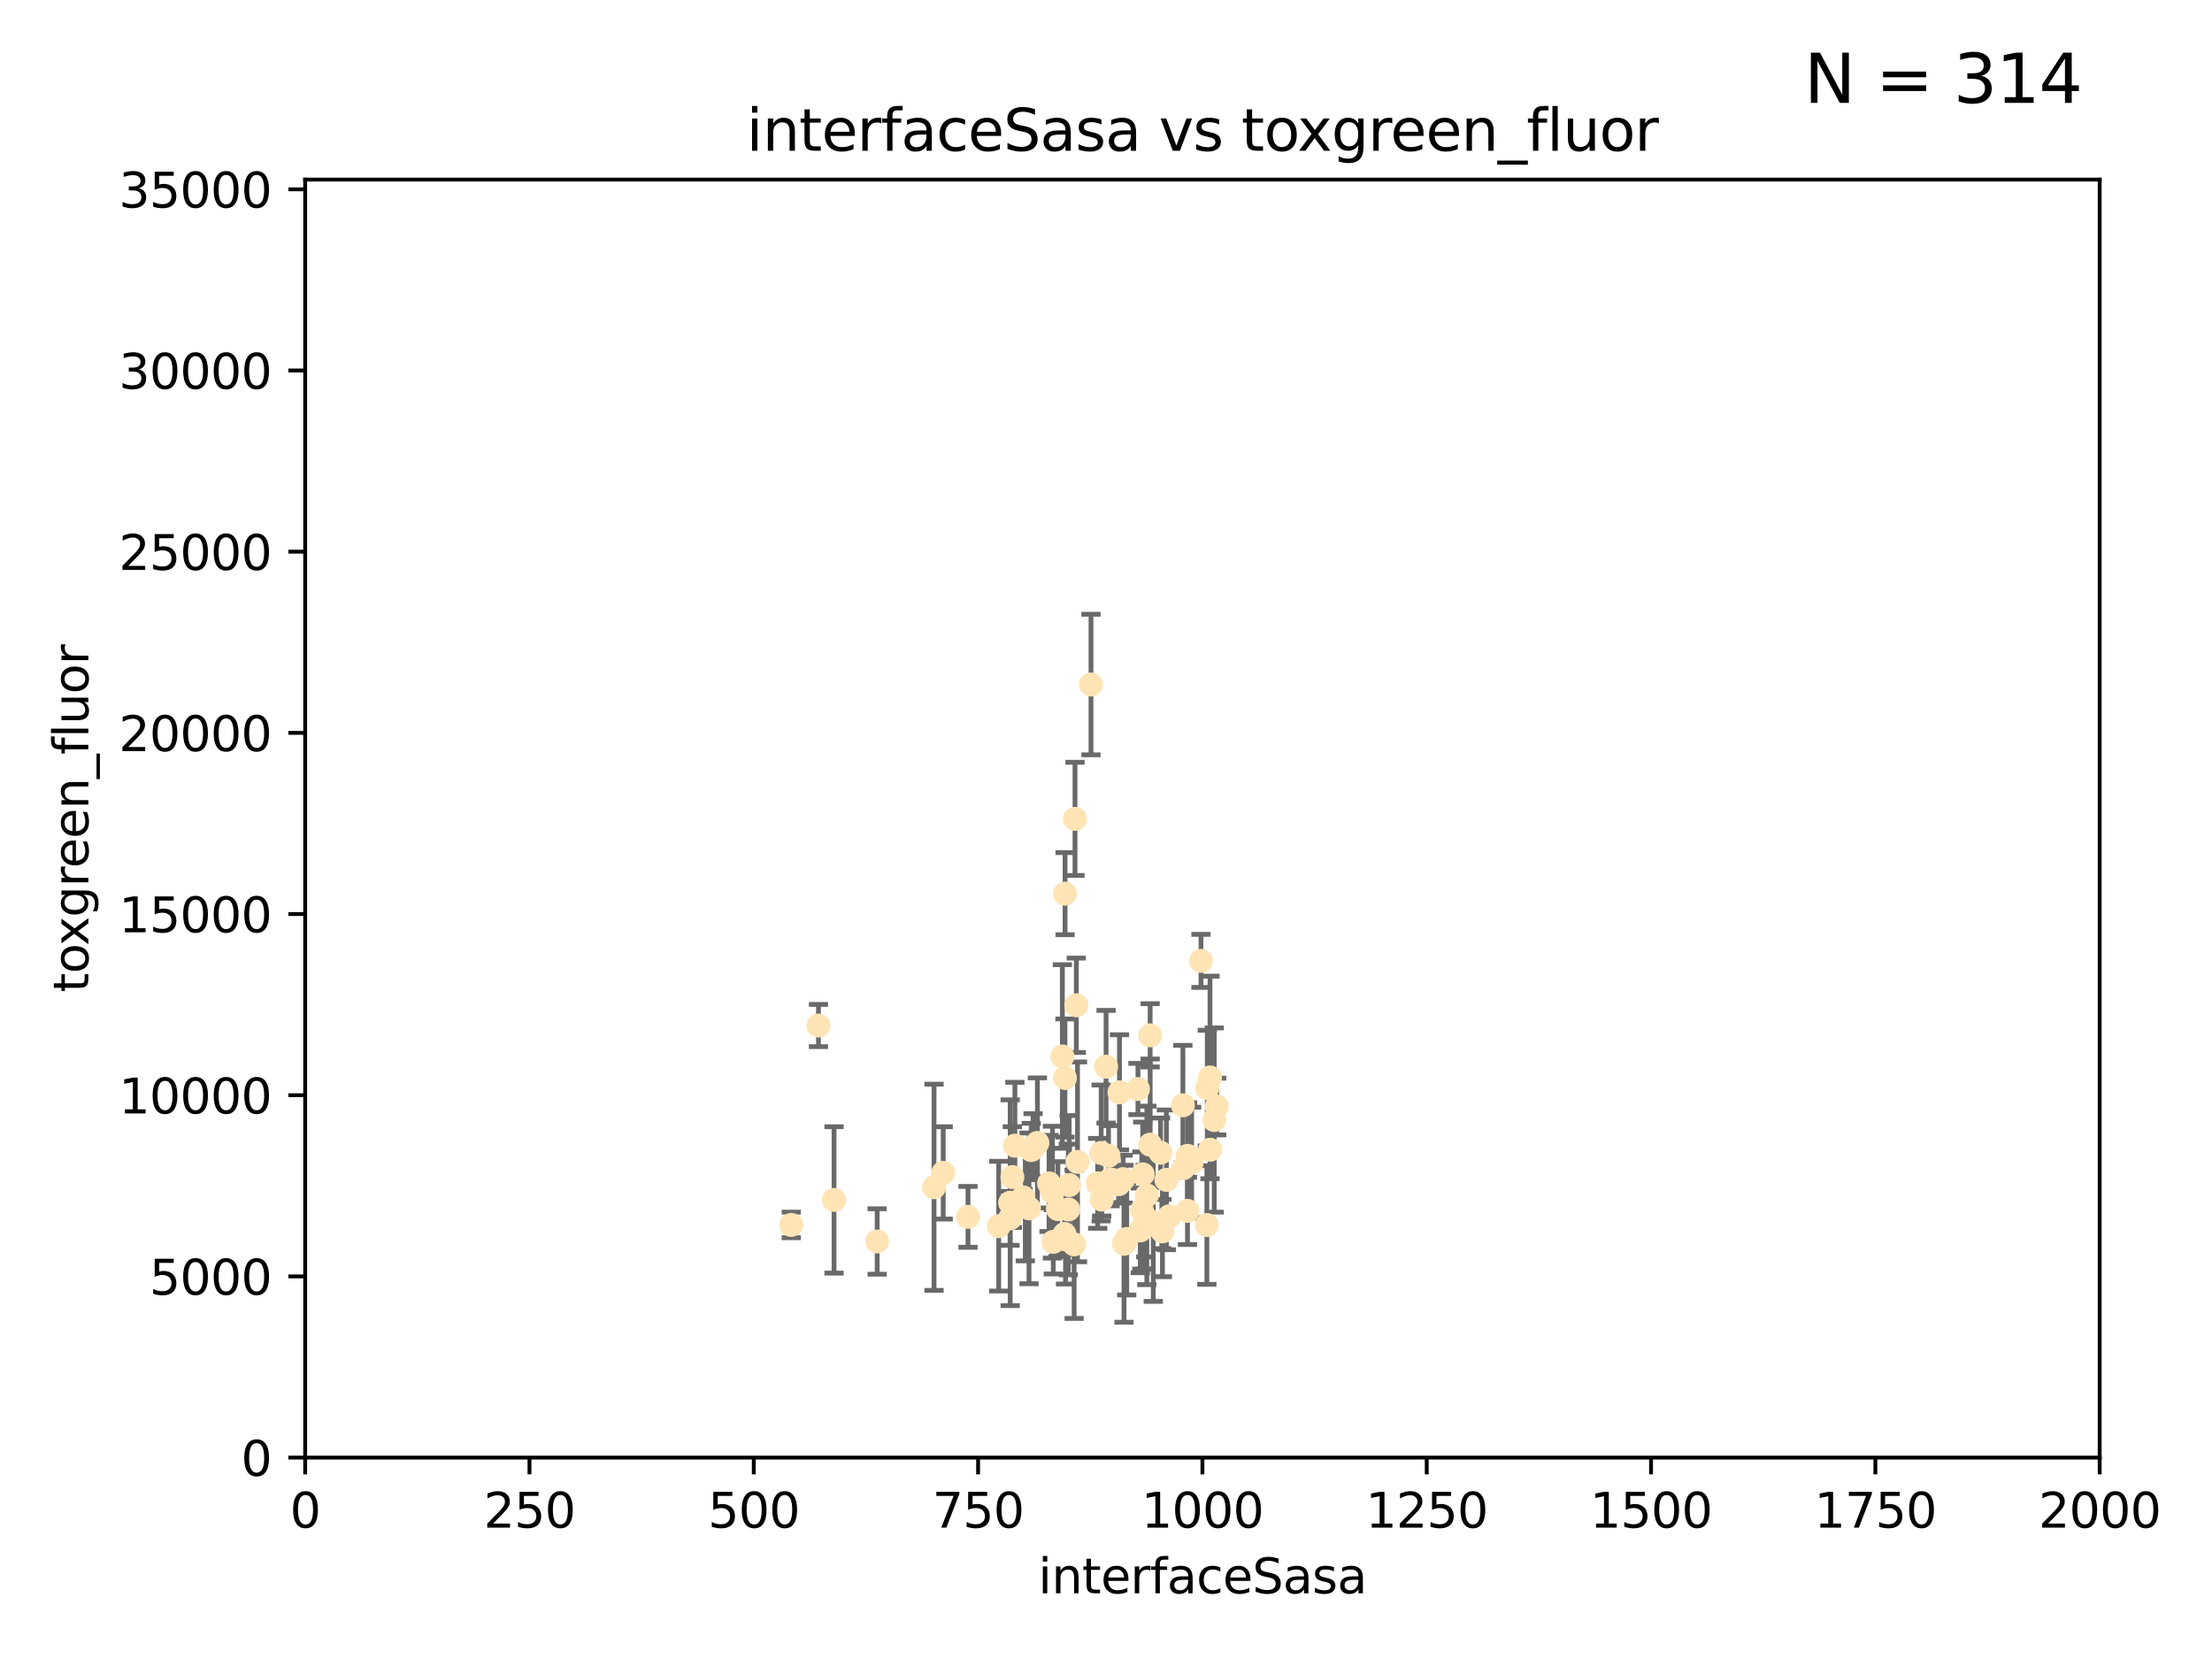 <?xml version="1.0" encoding="utf-8" standalone="no"?>
<!DOCTYPE svg PUBLIC "-//W3C//DTD SVG 1.1//EN"
  "http://www.w3.org/Graphics/SVG/1.1/DTD/svg11.dtd">
<svg xmlns:xlink="http://www.w3.org/1999/xlink" width="460.8pt" height="345.6pt" viewBox="0 0 460.8 345.6" xmlns="http://www.w3.org/2000/svg" version="1.1">
 <defs>
  <style type="text/css">*{stroke-linejoin: round; stroke-linecap: butt}</style>
 </defs>
 <g id="figure_1">
  <g id="patch_1">
   <path d="M 0 345.6 
L 460.8 345.6 
L 460.8 0 
L 0 0 
z
" style="fill: #ffffff"/>
  </g>
  <g id="axes_1">
   <g id="patch_2">
    <path d="M 63.571 303.64 
L 437.4 303.64 
L 437.4 37.411 
L 63.571 37.411 
z
" style="fill: #ffffff"/>
   </g>
   <g id="PathCollection_1">
    <defs>
     <path id="m66554fc1b0" d="M 0 1.118 
C 0.297 1.118 0.581 1 0.791 0.791 
C 1 0.581 1.118 0.297 1.118 0 
C 1.118 -0.297 1 -0.581 0.791 -0.791 
C 0.581 -1 0.297 -1.118 0 -1.118 
C -0.297 -1.118 -0.581 -1 -0.791 -0.791 
C -1 -0.581 -1.118 -0.297 -1.118 0 
C -1.118 0.297 -1 0.581 -0.791 0.791 
C -0.581 1 -0.297 1.118 0 1.118 
z
" style="stroke: #ffe4b5"/>
    </defs>
    <g clip-path="url(#p8dc5df5f99)">
     <use xlink:href="#m66554fc1b0" x="253.473" y="230.512" style="fill: #ffe4b5; stroke: #ffe4b5"/>
     <use xlink:href="#m66554fc1b0" x="252.951" y="233.326" style="fill: #ffe4b5; stroke: #ffe4b5"/>
     <use xlink:href="#m66554fc1b0" x="227.273" y="142.599" style="fill: #ffe4b5; stroke: #ffe4b5"/>
     <use xlink:href="#m66554fc1b0" x="228.667" y="246.513" style="fill: #ffe4b5; stroke: #ffe4b5"/>
     <use xlink:href="#m66554fc1b0" x="234.146" y="259.1" style="fill: #ffe4b5; stroke: #ffe4b5"/>
     <use xlink:href="#m66554fc1b0" x="247.374" y="252.25" style="fill: #ffe4b5; stroke: #ffe4b5"/>
     <use xlink:href="#m66554fc1b0" x="238.555" y="253.578" style="fill: #ffe4b5; stroke: #ffe4b5"/>
     <use xlink:href="#m66554fc1b0" x="239.596" y="215.675" style="fill: #ffe4b5; stroke: #ffe4b5"/>
     <use xlink:href="#m66554fc1b0" x="224.217" y="209.418" style="fill: #ffe4b5; stroke: #ffe4b5"/>
     <use xlink:href="#m66554fc1b0" x="250.185" y="200.169" style="fill: #ffe4b5; stroke: #ffe4b5"/>
     <use xlink:href="#m66554fc1b0" x="240.248" y="254.736" style="fill: #ffe4b5; stroke: #ffe4b5"/>
     <use xlink:href="#m66554fc1b0" x="238.048" y="244.641" style="fill: #ffe4b5; stroke: #ffe4b5"/>
     <use xlink:href="#m66554fc1b0" x="233.018" y="246.695" style="fill: #ffe4b5; stroke: #ffe4b5"/>
     <use xlink:href="#m66554fc1b0" x="251.411" y="255.194" style="fill: #ffe4b5; stroke: #ffe4b5"/>
     <use xlink:href="#m66554fc1b0" x="221.873" y="186.164" style="fill: #ffe4b5; stroke: #ffe4b5"/>
     <use xlink:href="#m66554fc1b0" x="220.37" y="251.873" style="fill: #ffe4b5; stroke: #ffe4b5"/>
     <use xlink:href="#m66554fc1b0" x="242.979" y="245.785" style="fill: #ffe4b5; stroke: #ffe4b5"/>
     <use xlink:href="#m66554fc1b0" x="252.078" y="239.511" style="fill: #ffe4b5; stroke: #ffe4b5"/>
     <use xlink:href="#m66554fc1b0" x="237.861" y="252.168" style="fill: #ffe4b5; stroke: #ffe4b5"/>
     <use xlink:href="#m66554fc1b0" x="224.465" y="242.038" style="fill: #ffe4b5; stroke: #ffe4b5"/>
     <use xlink:href="#m66554fc1b0" x="218.533" y="246.526" style="fill: #ffe4b5; stroke: #ffe4b5"/>
     <use xlink:href="#m66554fc1b0" x="201.651" y="253.493" style="fill: #ffe4b5; stroke: #ffe4b5"/>
     <use xlink:href="#m66554fc1b0" x="211.421" y="238.667" style="fill: #ffe4b5; stroke: #ffe4b5"/>
     <use xlink:href="#m66554fc1b0" x="221.312" y="220.081" style="fill: #ffe4b5; stroke: #ffe4b5"/>
     <use xlink:href="#m66554fc1b0" x="246.482" y="243.37" style="fill: #ffe4b5; stroke: #ffe4b5"/>
     <use xlink:href="#m66554fc1b0" x="216.11" y="238.096" style="fill: #ffe4b5; stroke: #ffe4b5"/>
     <use xlink:href="#m66554fc1b0" x="237.058" y="226.862" style="fill: #ffe4b5; stroke: #ffe4b5"/>
     <use xlink:href="#m66554fc1b0" x="221.764" y="257.071" style="fill: #ffe4b5; stroke: #ffe4b5"/>
     <use xlink:href="#m66554fc1b0" x="238.682" y="255.411" style="fill: #ffe4b5; stroke: #ffe4b5"/>
     <use xlink:href="#m66554fc1b0" x="247.402" y="240.784" style="fill: #ffe4b5; stroke: #ffe4b5"/>
     <use xlink:href="#m66554fc1b0" x="231.261" y="245.717" style="fill: #ffe4b5; stroke: #ffe4b5"/>
     <use xlink:href="#m66554fc1b0" x="246.422" y="230.248" style="fill: #ffe4b5; stroke: #ffe4b5"/>
     <use xlink:href="#m66554fc1b0" x="252.065" y="224.454" style="fill: #ffe4b5; stroke: #ffe4b5"/>
     <use xlink:href="#m66554fc1b0" x="251.502" y="226.673" style="fill: #ffe4b5; stroke: #ffe4b5"/>
     <use xlink:href="#m66554fc1b0" x="214.824" y="239.57" style="fill: #ffe4b5; stroke: #ffe4b5"/>
     <use xlink:href="#m66554fc1b0" x="210.895" y="245.207" style="fill: #ffe4b5; stroke: #ffe4b5"/>
     <use xlink:href="#m66554fc1b0" x="229.394" y="240.184" style="fill: #ffe4b5; stroke: #ffe4b5"/>
     <use xlink:href="#m66554fc1b0" x="173.746" y="249.966" style="fill: #ffe4b5; stroke: #ffe4b5"/>
     <use xlink:href="#m66554fc1b0" x="219.247" y="248.35" style="fill: #ffe4b5; stroke: #ffe4b5"/>
     <use xlink:href="#m66554fc1b0" x="241.762" y="240.133" style="fill: #ffe4b5; stroke: #ffe4b5"/>
     <use xlink:href="#m66554fc1b0" x="234.716" y="258.105" style="fill: #ffe4b5; stroke: #ffe4b5"/>
     <use xlink:href="#m66554fc1b0" x="230.413" y="222.211" style="fill: #ffe4b5; stroke: #ffe4b5"/>
     <use xlink:href="#m66554fc1b0" x="214.363" y="251.723" style="fill: #ffe4b5; stroke: #ffe4b5"/>
     <use xlink:href="#m66554fc1b0" x="210.441" y="250.554" style="fill: #ffe4b5; stroke: #ffe4b5"/>
     <use xlink:href="#m66554fc1b0" x="248.245" y="242.174" style="fill: #ffe4b5; stroke: #ffe4b5"/>
     <use xlink:href="#m66554fc1b0" x="223.944" y="170.586" style="fill: #ffe4b5; stroke: #ffe4b5"/>
     <use xlink:href="#m66554fc1b0" x="230.927" y="240.771" style="fill: #ffe4b5; stroke: #ffe4b5"/>
     <use xlink:href="#m66554fc1b0" x="242.155" y="256.522" style="fill: #ffe4b5; stroke: #ffe4b5"/>
     <use xlink:href="#m66554fc1b0" x="229.508" y="249.896" style="fill: #ffe4b5; stroke: #ffe4b5"/>
     <use xlink:href="#m66554fc1b0" x="213.136" y="249.439" style="fill: #ffe4b5; stroke: #ffe4b5"/>
     <use xlink:href="#m66554fc1b0" x="221.848" y="224.57" style="fill: #ffe4b5; stroke: #ffe4b5"/>
     <use xlink:href="#m66554fc1b0" x="233.207" y="227.553" style="fill: #ffe4b5; stroke: #ffe4b5"/>
     <use xlink:href="#m66554fc1b0" x="219.415" y="258.701" style="fill: #ffe4b5; stroke: #ffe4b5"/>
     <use xlink:href="#m66554fc1b0" x="238.906" y="249.018" style="fill: #ffe4b5; stroke: #ffe4b5"/>
     <use xlink:href="#m66554fc1b0" x="243.585" y="253.376" style="fill: #ffe4b5; stroke: #ffe4b5"/>
     <use xlink:href="#m66554fc1b0" x="210.406" y="253.804" style="fill: #ffe4b5; stroke: #ffe4b5"/>
     <use xlink:href="#m66554fc1b0" x="222.733" y="246.875" style="fill: #ffe4b5; stroke: #ffe4b5"/>
     <use xlink:href="#m66554fc1b0" x="237.544" y="256.316" style="fill: #ffe4b5; stroke: #ffe4b5"/>
     <use xlink:href="#m66554fc1b0" x="170.501" y="213.635" style="fill: #ffe4b5; stroke: #ffe4b5"/>
     <use xlink:href="#m66554fc1b0" x="213.589" y="250.957" style="fill: #ffe4b5; stroke: #ffe4b5"/>
     <use xlink:href="#m66554fc1b0" x="223.762" y="259.223" style="fill: #ffe4b5; stroke: #ffe4b5"/>
     <use xlink:href="#m66554fc1b0" x="194.576" y="247.324" style="fill: #ffe4b5; stroke: #ffe4b5"/>
     <use xlink:href="#m66554fc1b0" x="221.968" y="258.18" style="fill: #ffe4b5; stroke: #ffe4b5"/>
     <use xlink:href="#m66554fc1b0" x="182.727" y="258.627" style="fill: #ffe4b5; stroke: #ffe4b5"/>
     <use xlink:href="#m66554fc1b0" x="208.05" y="255.432" style="fill: #ffe4b5; stroke: #ffe4b5"/>
     <use xlink:href="#m66554fc1b0" x="164.838" y="255.174" style="fill: #ffe4b5; stroke: #ffe4b5"/>
     <use xlink:href="#m66554fc1b0" x="215.204" y="238.868" style="fill: #ffe4b5; stroke: #ffe4b5"/>
     <use xlink:href="#m66554fc1b0" x="239.6" y="238.461" style="fill: #ffe4b5; stroke: #ffe4b5"/>
     <use xlink:href="#m66554fc1b0" x="242.037" y="254.995" style="fill: #ffe4b5; stroke: #ffe4b5"/>
     <use xlink:href="#m66554fc1b0" x="233.972" y="245.636" style="fill: #ffe4b5; stroke: #ffe4b5"/>
     <use xlink:href="#m66554fc1b0" x="196.49" y="244.334" style="fill: #ffe4b5; stroke: #ffe4b5"/>
     <use xlink:href="#m66554fc1b0" x="222.546" y="251.956" style="fill: #ffe4b5; stroke: #ffe4b5"/>
    </g>
   </g>
   <g id="matplotlib.axis_1">
    <g id="xtick_1">
     <g id="line2d_1">
      <defs>
       <path id="m9c6082fc2e" d="M 0 0 
L 0 3.5 
" style="stroke: #000000; stroke-width: 0.8"/>
      </defs>
      <g>
       <use xlink:href="#m9c6082fc2e" x="63.571" y="303.64" style="stroke: #000000; stroke-width: 0.8"/>
      </g>
     </g>
     <g id="text_1">
      <!-- 0 -->
      <g transform="translate(60.39 318.238)scale(0.1 -0.1)">
       <defs>
        <path id="DejaVuSans-30" d="M 2034 4250 
Q 1547 4250 1301 3770 
Q 1056 3291 1056 2328 
Q 1056 1369 1301 889 
Q 1547 409 2034 409 
Q 2525 409 2770 889 
Q 3016 1369 3016 2328 
Q 3016 3291 2770 3770 
Q 2525 4250 2034 4250 
z
M 2034 4750 
Q 2819 4750 3233 4129 
Q 3647 3509 3647 2328 
Q 3647 1150 3233 529 
Q 2819 -91 2034 -91 
Q 1250 -91 836 529 
Q 422 1150 422 2328 
Q 422 3509 836 4129 
Q 1250 4750 2034 4750 
z
" transform="scale(0.016)"/>
       </defs>
       <use xlink:href="#DejaVuSans-30"/>
      </g>
     </g>
    </g>
    <g id="xtick_2">
     <g id="line2d_2">
      <g>
       <use xlink:href="#m9c6082fc2e" x="110.3" y="303.64" style="stroke: #000000; stroke-width: 0.8"/>
      </g>
     </g>
     <g id="text_2">
      <!-- 250 -->
      <g transform="translate(100.756 318.238)scale(0.1 -0.1)">
       <defs>
        <path id="DejaVuSans-32" d="M 1228 531 
L 3431 531 
L 3431 0 
L 469 0 
L 469 531 
Q 828 903 1448 1529 
Q 2069 2156 2228 2338 
Q 2531 2678 2651 2914 
Q 2772 3150 2772 3378 
Q 2772 3750 2511 3984 
Q 2250 4219 1831 4219 
Q 1534 4219 1204 4116 
Q 875 4013 500 3803 
L 500 4441 
Q 881 4594 1212 4672 
Q 1544 4750 1819 4750 
Q 2544 4750 2975 4387 
Q 3406 4025 3406 3419 
Q 3406 3131 3298 2873 
Q 3191 2616 2906 2266 
Q 2828 2175 2409 1742 
Q 1991 1309 1228 531 
z
" transform="scale(0.016)"/>
        <path id="DejaVuSans-35" d="M 691 4666 
L 3169 4666 
L 3169 4134 
L 1269 4134 
L 1269 2991 
Q 1406 3038 1543 3061 
Q 1681 3084 1819 3084 
Q 2600 3084 3056 2656 
Q 3513 2228 3513 1497 
Q 3513 744 3044 326 
Q 2575 -91 1722 -91 
Q 1428 -91 1123 -41 
Q 819 9 494 109 
L 494 744 
Q 775 591 1075 516 
Q 1375 441 1709 441 
Q 2250 441 2565 725 
Q 2881 1009 2881 1497 
Q 2881 1984 2565 2268 
Q 2250 2553 1709 2553 
Q 1456 2553 1204 2497 
Q 953 2441 691 2322 
L 691 4666 
z
" transform="scale(0.016)"/>
       </defs>
       <use xlink:href="#DejaVuSans-32"/>
       <use xlink:href="#DejaVuSans-35" x="63.623"/>
       <use xlink:href="#DejaVuSans-30" x="127.246"/>
      </g>
     </g>
    </g>
    <g id="xtick_3">
     <g id="line2d_3">
      <g>
       <use xlink:href="#m9c6082fc2e" x="157.028" y="303.64" style="stroke: #000000; stroke-width: 0.8"/>
      </g>
     </g>
     <g id="text_3">
      <!-- 500 -->
      <g transform="translate(147.485 318.238)scale(0.1 -0.1)">
       <use xlink:href="#DejaVuSans-35"/>
       <use xlink:href="#DejaVuSans-30" x="63.623"/>
       <use xlink:href="#DejaVuSans-30" x="127.246"/>
      </g>
     </g>
    </g>
    <g id="xtick_4">
     <g id="line2d_4">
      <g>
       <use xlink:href="#m9c6082fc2e" x="203.757" y="303.64" style="stroke: #000000; stroke-width: 0.8"/>
      </g>
     </g>
     <g id="text_4">
      <!-- 750 -->
      <g transform="translate(194.213 318.238)scale(0.1 -0.1)">
       <defs>
        <path id="DejaVuSans-37" d="M 525 4666 
L 3525 4666 
L 3525 4397 
L 1831 0 
L 1172 0 
L 2766 4134 
L 525 4134 
L 525 4666 
z
" transform="scale(0.016)"/>
       </defs>
       <use xlink:href="#DejaVuSans-37"/>
       <use xlink:href="#DejaVuSans-35" x="63.623"/>
       <use xlink:href="#DejaVuSans-30" x="127.246"/>
      </g>
     </g>
    </g>
    <g id="xtick_5">
     <g id="line2d_5">
      <g>
       <use xlink:href="#m9c6082fc2e" x="250.486" y="303.64" style="stroke: #000000; stroke-width: 0.8"/>
      </g>
     </g>
     <g id="text_5">
      <!-- 1000 -->
      <g transform="translate(237.761 318.238)scale(0.1 -0.1)">
       <defs>
        <path id="DejaVuSans-31" d="M 794 531 
L 1825 531 
L 1825 4091 
L 703 3866 
L 703 4441 
L 1819 4666 
L 2450 4666 
L 2450 531 
L 3481 531 
L 3481 0 
L 794 0 
L 794 531 
z
" transform="scale(0.016)"/>
       </defs>
       <use xlink:href="#DejaVuSans-31"/>
       <use xlink:href="#DejaVuSans-30" x="63.623"/>
       <use xlink:href="#DejaVuSans-30" x="127.246"/>
       <use xlink:href="#DejaVuSans-30" x="190.869"/>
      </g>
     </g>
    </g>
    <g id="xtick_6">
     <g id="line2d_6">
      <g>
       <use xlink:href="#m9c6082fc2e" x="297.214" y="303.64" style="stroke: #000000; stroke-width: 0.8"/>
      </g>
     </g>
     <g id="text_6">
      <!-- 1250 -->
      <g transform="translate(284.489 318.238)scale(0.1 -0.1)">
       <use xlink:href="#DejaVuSans-31"/>
       <use xlink:href="#DejaVuSans-32" x="63.623"/>
       <use xlink:href="#DejaVuSans-35" x="127.246"/>
       <use xlink:href="#DejaVuSans-30" x="190.869"/>
      </g>
     </g>
    </g>
    <g id="xtick_7">
     <g id="line2d_7">
      <g>
       <use xlink:href="#m9c6082fc2e" x="343.943" y="303.64" style="stroke: #000000; stroke-width: 0.8"/>
      </g>
     </g>
     <g id="text_7">
      <!-- 1500 -->
      <g transform="translate(331.218 318.238)scale(0.1 -0.1)">
       <use xlink:href="#DejaVuSans-31"/>
       <use xlink:href="#DejaVuSans-35" x="63.623"/>
       <use xlink:href="#DejaVuSans-30" x="127.246"/>
       <use xlink:href="#DejaVuSans-30" x="190.869"/>
      </g>
     </g>
    </g>
    <g id="xtick_8">
     <g id="line2d_8">
      <g>
       <use xlink:href="#m9c6082fc2e" x="390.671" y="303.64" style="stroke: #000000; stroke-width: 0.8"/>
      </g>
     </g>
     <g id="text_8">
      <!-- 1750 -->
      <g transform="translate(377.946 318.238)scale(0.1 -0.1)">
       <use xlink:href="#DejaVuSans-31"/>
       <use xlink:href="#DejaVuSans-37" x="63.623"/>
       <use xlink:href="#DejaVuSans-35" x="127.246"/>
       <use xlink:href="#DejaVuSans-30" x="190.869"/>
      </g>
     </g>
    </g>
    <g id="xtick_9">
     <g id="line2d_9">
      <g>
       <use xlink:href="#m9c6082fc2e" x="437.4" y="303.64" style="stroke: #000000; stroke-width: 0.8"/>
      </g>
     </g>
     <g id="text_9">
      <!-- 2000 -->
      <g transform="translate(424.675 318.238)scale(0.1 -0.1)">
       <use xlink:href="#DejaVuSans-32"/>
       <use xlink:href="#DejaVuSans-30" x="63.623"/>
       <use xlink:href="#DejaVuSans-30" x="127.246"/>
       <use xlink:href="#DejaVuSans-30" x="190.869"/>
      </g>
     </g>
    </g>
    <g id="text_10">
     <!-- interfaceSasa -->
     <g transform="translate(216.279 331.917)scale(0.1 -0.1)">
      <defs>
       <path id="DejaVuSans-69" d="M 603 3500 
L 1178 3500 
L 1178 0 
L 603 0 
L 603 3500 
z
M 603 4863 
L 1178 4863 
L 1178 4134 
L 603 4134 
L 603 4863 
z
" transform="scale(0.016)"/>
       <path id="DejaVuSans-6e" d="M 3513 2113 
L 3513 0 
L 2938 0 
L 2938 2094 
Q 2938 2591 2744 2837 
Q 2550 3084 2163 3084 
Q 1697 3084 1428 2787 
Q 1159 2491 1159 1978 
L 1159 0 
L 581 0 
L 581 3500 
L 1159 3500 
L 1159 2956 
Q 1366 3272 1645 3428 
Q 1925 3584 2291 3584 
Q 2894 3584 3203 3211 
Q 3513 2838 3513 2113 
z
" transform="scale(0.016)"/>
       <path id="DejaVuSans-74" d="M 1172 4494 
L 1172 3500 
L 2356 3500 
L 2356 3053 
L 1172 3053 
L 1172 1153 
Q 1172 725 1289 603 
Q 1406 481 1766 481 
L 2356 481 
L 2356 0 
L 1766 0 
Q 1100 0 847 248 
Q 594 497 594 1153 
L 594 3053 
L 172 3053 
L 172 3500 
L 594 3500 
L 594 4494 
L 1172 4494 
z
" transform="scale(0.016)"/>
       <path id="DejaVuSans-65" d="M 3597 1894 
L 3597 1613 
L 953 1613 
Q 991 1019 1311 708 
Q 1631 397 2203 397 
Q 2534 397 2845 478 
Q 3156 559 3463 722 
L 3463 178 
Q 3153 47 2828 -22 
Q 2503 -91 2169 -91 
Q 1331 -91 842 396 
Q 353 884 353 1716 
Q 353 2575 817 3079 
Q 1281 3584 2069 3584 
Q 2775 3584 3186 3129 
Q 3597 2675 3597 1894 
z
M 3022 2063 
Q 3016 2534 2758 2815 
Q 2500 3097 2075 3097 
Q 1594 3097 1305 2825 
Q 1016 2553 972 2059 
L 3022 2063 
z
" transform="scale(0.016)"/>
       <path id="DejaVuSans-72" d="M 2631 2963 
Q 2534 3019 2420 3045 
Q 2306 3072 2169 3072 
Q 1681 3072 1420 2755 
Q 1159 2438 1159 1844 
L 1159 0 
L 581 0 
L 581 3500 
L 1159 3500 
L 1159 2956 
Q 1341 3275 1631 3429 
Q 1922 3584 2338 3584 
Q 2397 3584 2469 3576 
Q 2541 3569 2628 3553 
L 2631 2963 
z
" transform="scale(0.016)"/>
       <path id="DejaVuSans-66" d="M 2375 4863 
L 2375 4384 
L 1825 4384 
Q 1516 4384 1395 4259 
Q 1275 4134 1275 3809 
L 1275 3500 
L 2222 3500 
L 2222 3053 
L 1275 3053 
L 1275 0 
L 697 0 
L 697 3053 
L 147 3053 
L 147 3500 
L 697 3500 
L 697 3744 
Q 697 4328 969 4595 
Q 1241 4863 1831 4863 
L 2375 4863 
z
" transform="scale(0.016)"/>
       <path id="DejaVuSans-61" d="M 2194 1759 
Q 1497 1759 1228 1600 
Q 959 1441 959 1056 
Q 959 750 1161 570 
Q 1363 391 1709 391 
Q 2188 391 2477 730 
Q 2766 1069 2766 1631 
L 2766 1759 
L 2194 1759 
z
M 3341 1997 
L 3341 0 
L 2766 0 
L 2766 531 
Q 2569 213 2275 61 
Q 1981 -91 1556 -91 
Q 1019 -91 701 211 
Q 384 513 384 1019 
Q 384 1609 779 1909 
Q 1175 2209 1959 2209 
L 2766 2209 
L 2766 2266 
Q 2766 2663 2505 2880 
Q 2244 3097 1772 3097 
Q 1472 3097 1187 3025 
Q 903 2953 641 2809 
L 641 3341 
Q 956 3463 1253 3523 
Q 1550 3584 1831 3584 
Q 2591 3584 2966 3190 
Q 3341 2797 3341 1997 
z
" transform="scale(0.016)"/>
       <path id="DejaVuSans-63" d="M 3122 3366 
L 3122 2828 
Q 2878 2963 2633 3030 
Q 2388 3097 2138 3097 
Q 1578 3097 1268 2742 
Q 959 2388 959 1747 
Q 959 1106 1268 751 
Q 1578 397 2138 397 
Q 2388 397 2633 464 
Q 2878 531 3122 666 
L 3122 134 
Q 2881 22 2623 -34 
Q 2366 -91 2075 -91 
Q 1284 -91 818 406 
Q 353 903 353 1747 
Q 353 2603 823 3093 
Q 1294 3584 2113 3584 
Q 2378 3584 2631 3529 
Q 2884 3475 3122 3366 
z
" transform="scale(0.016)"/>
       <path id="DejaVuSans-53" d="M 3425 4513 
L 3425 3897 
Q 3066 4069 2747 4153 
Q 2428 4238 2131 4238 
Q 1616 4238 1336 4038 
Q 1056 3838 1056 3469 
Q 1056 3159 1242 3001 
Q 1428 2844 1947 2747 
L 2328 2669 
Q 3034 2534 3370 2195 
Q 3706 1856 3706 1288 
Q 3706 609 3251 259 
Q 2797 -91 1919 -91 
Q 1588 -91 1214 -16 
Q 841 59 441 206 
L 441 856 
Q 825 641 1194 531 
Q 1563 422 1919 422 
Q 2459 422 2753 634 
Q 3047 847 3047 1241 
Q 3047 1584 2836 1778 
Q 2625 1972 2144 2069 
L 1759 2144 
Q 1053 2284 737 2584 
Q 422 2884 422 3419 
Q 422 4038 858 4394 
Q 1294 4750 2059 4750 
Q 2388 4750 2728 4690 
Q 3069 4631 3425 4513 
z
" transform="scale(0.016)"/>
       <path id="DejaVuSans-73" d="M 2834 3397 
L 2834 2853 
Q 2591 2978 2328 3040 
Q 2066 3103 1784 3103 
Q 1356 3103 1142 2972 
Q 928 2841 928 2578 
Q 928 2378 1081 2264 
Q 1234 2150 1697 2047 
L 1894 2003 
Q 2506 1872 2764 1633 
Q 3022 1394 3022 966 
Q 3022 478 2636 193 
Q 2250 -91 1575 -91 
Q 1294 -91 989 -36 
Q 684 19 347 128 
L 347 722 
Q 666 556 975 473 
Q 1284 391 1588 391 
Q 1994 391 2212 530 
Q 2431 669 2431 922 
Q 2431 1156 2273 1281 
Q 2116 1406 1581 1522 
L 1381 1569 
Q 847 1681 609 1914 
Q 372 2147 372 2553 
Q 372 3047 722 3315 
Q 1072 3584 1716 3584 
Q 2034 3584 2315 3537 
Q 2597 3491 2834 3397 
z
" transform="scale(0.016)"/>
      </defs>
      <use xlink:href="#DejaVuSans-69"/>
      <use xlink:href="#DejaVuSans-6e" x="27.783"/>
      <use xlink:href="#DejaVuSans-74" x="91.162"/>
      <use xlink:href="#DejaVuSans-65" x="130.371"/>
      <use xlink:href="#DejaVuSans-72" x="191.895"/>
      <use xlink:href="#DejaVuSans-66" x="233.008"/>
      <use xlink:href="#DejaVuSans-61" x="268.213"/>
      <use xlink:href="#DejaVuSans-63" x="329.492"/>
      <use xlink:href="#DejaVuSans-65" x="384.473"/>
      <use xlink:href="#DejaVuSans-53" x="445.996"/>
      <use xlink:href="#DejaVuSans-61" x="509.473"/>
      <use xlink:href="#DejaVuSans-73" x="570.752"/>
      <use xlink:href="#DejaVuSans-61" x="622.852"/>
     </g>
    </g>
   </g>
   <g id="matplotlib.axis_2">
    <g id="ytick_1">
     <g id="line2d_10">
      <defs>
       <path id="md34aa2805b" d="M 0 0 
L -3.5 0 
" style="stroke: #000000; stroke-width: 0.8"/>
      </defs>
      <g>
       <use xlink:href="#md34aa2805b" x="63.571" y="303.64" style="stroke: #000000; stroke-width: 0.8"/>
      </g>
     </g>
     <g id="text_11">
      <!-- 0 -->
      <g transform="translate(50.209 307.439)scale(0.1 -0.1)">
       <use xlink:href="#DejaVuSans-30"/>
      </g>
     </g>
    </g>
    <g id="ytick_2">
     <g id="line2d_11">
      <g>
       <use xlink:href="#md34aa2805b" x="63.571" y="265.897" style="stroke: #000000; stroke-width: 0.8"/>
      </g>
     </g>
     <g id="text_12">
      <!-- 5000 -->
      <g transform="translate(31.121 269.696)scale(0.1 -0.1)">
       <use xlink:href="#DejaVuSans-35"/>
       <use xlink:href="#DejaVuSans-30" x="63.623"/>
       <use xlink:href="#DejaVuSans-30" x="127.246"/>
       <use xlink:href="#DejaVuSans-30" x="190.869"/>
      </g>
     </g>
    </g>
    <g id="ytick_3">
     <g id="line2d_12">
      <g>
       <use xlink:href="#md34aa2805b" x="63.571" y="228.154" style="stroke: #000000; stroke-width: 0.8"/>
      </g>
     </g>
     <g id="text_13">
      <!-- 10000 -->
      <g transform="translate(24.759 231.953)scale(0.1 -0.1)">
       <use xlink:href="#DejaVuSans-31"/>
       <use xlink:href="#DejaVuSans-30" x="63.623"/>
       <use xlink:href="#DejaVuSans-30" x="127.246"/>
       <use xlink:href="#DejaVuSans-30" x="190.869"/>
       <use xlink:href="#DejaVuSans-30" x="254.492"/>
      </g>
     </g>
    </g>
    <g id="ytick_4">
     <g id="line2d_13">
      <g>
       <use xlink:href="#md34aa2805b" x="63.571" y="190.411" style="stroke: #000000; stroke-width: 0.8"/>
      </g>
     </g>
     <g id="text_14">
      <!-- 15000 -->
      <g transform="translate(24.759 194.21)scale(0.1 -0.1)">
       <use xlink:href="#DejaVuSans-31"/>
       <use xlink:href="#DejaVuSans-35" x="63.623"/>
       <use xlink:href="#DejaVuSans-30" x="127.246"/>
       <use xlink:href="#DejaVuSans-30" x="190.869"/>
       <use xlink:href="#DejaVuSans-30" x="254.492"/>
      </g>
     </g>
    </g>
    <g id="ytick_5">
     <g id="line2d_14">
      <g>
       <use xlink:href="#md34aa2805b" x="63.571" y="152.668" style="stroke: #000000; stroke-width: 0.8"/>
      </g>
     </g>
     <g id="text_15">
      <!-- 20000 -->
      <g transform="translate(24.759 156.467)scale(0.1 -0.1)">
       <use xlink:href="#DejaVuSans-32"/>
       <use xlink:href="#DejaVuSans-30" x="63.623"/>
       <use xlink:href="#DejaVuSans-30" x="127.246"/>
       <use xlink:href="#DejaVuSans-30" x="190.869"/>
       <use xlink:href="#DejaVuSans-30" x="254.492"/>
      </g>
     </g>
    </g>
    <g id="ytick_6">
     <g id="line2d_15">
      <g>
       <use xlink:href="#md34aa2805b" x="63.571" y="114.925" style="stroke: #000000; stroke-width: 0.8"/>
      </g>
     </g>
     <g id="text_16">
      <!-- 25000 -->
      <g transform="translate(24.759 118.724)scale(0.1 -0.1)">
       <use xlink:href="#DejaVuSans-32"/>
       <use xlink:href="#DejaVuSans-35" x="63.623"/>
       <use xlink:href="#DejaVuSans-30" x="127.246"/>
       <use xlink:href="#DejaVuSans-30" x="190.869"/>
       <use xlink:href="#DejaVuSans-30" x="254.492"/>
      </g>
     </g>
    </g>
    <g id="ytick_7">
     <g id="line2d_16">
      <g>
       <use xlink:href="#md34aa2805b" x="63.571" y="77.181" style="stroke: #000000; stroke-width: 0.8"/>
      </g>
     </g>
     <g id="text_17">
      <!-- 30000 -->
      <g transform="translate(24.759 80.981)scale(0.1 -0.1)">
       <defs>
        <path id="DejaVuSans-33" d="M 2597 2516 
Q 3050 2419 3304 2112 
Q 3559 1806 3559 1356 
Q 3559 666 3084 287 
Q 2609 -91 1734 -91 
Q 1441 -91 1130 -33 
Q 819 25 488 141 
L 488 750 
Q 750 597 1062 519 
Q 1375 441 1716 441 
Q 2309 441 2620 675 
Q 2931 909 2931 1356 
Q 2931 1769 2642 2001 
Q 2353 2234 1838 2234 
L 1294 2234 
L 1294 2753 
L 1863 2753 
Q 2328 2753 2575 2939 
Q 2822 3125 2822 3475 
Q 2822 3834 2567 4026 
Q 2313 4219 1838 4219 
Q 1578 4219 1281 4162 
Q 984 4106 628 3988 
L 628 4550 
Q 988 4650 1302 4700 
Q 1616 4750 1894 4750 
Q 2613 4750 3031 4423 
Q 3450 4097 3450 3541 
Q 3450 3153 3228 2886 
Q 3006 2619 2597 2516 
z
" transform="scale(0.016)"/>
       </defs>
       <use xlink:href="#DejaVuSans-33"/>
       <use xlink:href="#DejaVuSans-30" x="63.623"/>
       <use xlink:href="#DejaVuSans-30" x="127.246"/>
       <use xlink:href="#DejaVuSans-30" x="190.869"/>
       <use xlink:href="#DejaVuSans-30" x="254.492"/>
      </g>
     </g>
    </g>
    <g id="ytick_8">
     <g id="line2d_17">
      <g>
       <use xlink:href="#md34aa2805b" x="63.571" y="39.438" style="stroke: #000000; stroke-width: 0.8"/>
      </g>
     </g>
     <g id="text_18">
      <!-- 35000 -->
      <g transform="translate(24.759 43.238)scale(0.1 -0.1)">
       <use xlink:href="#DejaVuSans-33"/>
       <use xlink:href="#DejaVuSans-35" x="63.623"/>
       <use xlink:href="#DejaVuSans-30" x="127.246"/>
       <use xlink:href="#DejaVuSans-30" x="190.869"/>
       <use xlink:href="#DejaVuSans-30" x="254.492"/>
      </g>
     </g>
    </g>
    <g id="text_19">
     <!-- toxgreen_fluor -->
     <g transform="translate(18.401 206.72)rotate(-90)scale(0.1 -0.1)">
      <defs>
       <path id="DejaVuSans-6f" d="M 1959 3097 
Q 1497 3097 1228 2736 
Q 959 2375 959 1747 
Q 959 1119 1226 758 
Q 1494 397 1959 397 
Q 2419 397 2687 759 
Q 2956 1122 2956 1747 
Q 2956 2369 2687 2733 
Q 2419 3097 1959 3097 
z
M 1959 3584 
Q 2709 3584 3137 3096 
Q 3566 2609 3566 1747 
Q 3566 888 3137 398 
Q 2709 -91 1959 -91 
Q 1206 -91 779 398 
Q 353 888 353 1747 
Q 353 2609 779 3096 
Q 1206 3584 1959 3584 
z
" transform="scale(0.016)"/>
       <path id="DejaVuSans-78" d="M 3513 3500 
L 2247 1797 
L 3578 0 
L 2900 0 
L 1881 1375 
L 863 0 
L 184 0 
L 1544 1831 
L 300 3500 
L 978 3500 
L 1906 2253 
L 2834 3500 
L 3513 3500 
z
" transform="scale(0.016)"/>
       <path id="DejaVuSans-67" d="M 2906 1791 
Q 2906 2416 2648 2759 
Q 2391 3103 1925 3103 
Q 1463 3103 1205 2759 
Q 947 2416 947 1791 
Q 947 1169 1205 825 
Q 1463 481 1925 481 
Q 2391 481 2648 825 
Q 2906 1169 2906 1791 
z
M 3481 434 
Q 3481 -459 3084 -895 
Q 2688 -1331 1869 -1331 
Q 1566 -1331 1297 -1286 
Q 1028 -1241 775 -1147 
L 775 -588 
Q 1028 -725 1275 -790 
Q 1522 -856 1778 -856 
Q 2344 -856 2625 -561 
Q 2906 -266 2906 331 
L 2906 616 
Q 2728 306 2450 153 
Q 2172 0 1784 0 
Q 1141 0 747 490 
Q 353 981 353 1791 
Q 353 2603 747 3093 
Q 1141 3584 1784 3584 
Q 2172 3584 2450 3431 
Q 2728 3278 2906 2969 
L 2906 3500 
L 3481 3500 
L 3481 434 
z
" transform="scale(0.016)"/>
       <path id="DejaVuSans-5f" d="M 3263 -1063 
L 3263 -1509 
L -63 -1509 
L -63 -1063 
L 3263 -1063 
z
" transform="scale(0.016)"/>
       <path id="DejaVuSans-6c" d="M 603 4863 
L 1178 4863 
L 1178 0 
L 603 0 
L 603 4863 
z
" transform="scale(0.016)"/>
       <path id="DejaVuSans-75" d="M 544 1381 
L 544 3500 
L 1119 3500 
L 1119 1403 
Q 1119 906 1312 657 
Q 1506 409 1894 409 
Q 2359 409 2629 706 
Q 2900 1003 2900 1516 
L 2900 3500 
L 3475 3500 
L 3475 0 
L 2900 0 
L 2900 538 
Q 2691 219 2414 64 
Q 2138 -91 1772 -91 
Q 1169 -91 856 284 
Q 544 659 544 1381 
z
M 1991 3584 
L 1991 3584 
z
" transform="scale(0.016)"/>
      </defs>
      <use xlink:href="#DejaVuSans-74"/>
      <use xlink:href="#DejaVuSans-6f" x="39.209"/>
      <use xlink:href="#DejaVuSans-78" x="97.266"/>
      <use xlink:href="#DejaVuSans-67" x="156.445"/>
      <use xlink:href="#DejaVuSans-72" x="219.922"/>
      <use xlink:href="#DejaVuSans-65" x="258.785"/>
      <use xlink:href="#DejaVuSans-65" x="320.309"/>
      <use xlink:href="#DejaVuSans-6e" x="381.832"/>
      <use xlink:href="#DejaVuSans-5f" x="445.211"/>
      <use xlink:href="#DejaVuSans-66" x="495.211"/>
      <use xlink:href="#DejaVuSans-6c" x="530.416"/>
      <use xlink:href="#DejaVuSans-75" x="558.199"/>
      <use xlink:href="#DejaVuSans-6f" x="621.578"/>
      <use xlink:href="#DejaVuSans-72" x="682.76"/>
     </g>
    </g>
   </g>
   <g id="LineCollection_1">
    <path d="M 253.473 236.426 
L 253.473 224.599 
" clip-path="url(#p8dc5df5f99)" style="fill: none; stroke: #696969"/>
    <path d="M 252.951 252.512 
L 252.951 214.14 
" clip-path="url(#p8dc5df5f99)" style="fill: none; stroke: #696969"/>
    <path d="M 227.273 157.242 
L 227.273 127.957 
" clip-path="url(#p8dc5df5f99)" style="fill: none; stroke: #696969"/>
    <path d="M 228.667 255.88 
L 228.667 237.147 
" clip-path="url(#p8dc5df5f99)" style="fill: none; stroke: #696969"/>
    <path d="M 234.146 275.444 
L 234.146 242.756 
" clip-path="url(#p8dc5df5f99)" style="fill: none; stroke: #696969"/>
    <path d="M 247.374 259.258 
L 247.374 245.242 
" clip-path="url(#p8dc5df5f99)" style="fill: none; stroke: #696969"/>
    <path d="M 238.555 264.386 
L 238.555 242.77 
" clip-path="url(#p8dc5df5f99)" style="fill: none; stroke: #696969"/>
    <path d="M 239.596 222.264 
L 239.596 209.086 
" clip-path="url(#p8dc5df5f99)" style="fill: none; stroke: #696969"/>
    <path d="M 224.217 219.25 
L 224.217 199.587 
" clip-path="url(#p8dc5df5f99)" style="fill: none; stroke: #696969"/>
    <path d="M 250.185 205.695 
L 250.185 194.642 
" clip-path="url(#p8dc5df5f99)" style="fill: none; stroke: #696969"/>
    <path d="M 240.248 271.106 
L 240.248 238.366 
" clip-path="url(#p8dc5df5f99)" style="fill: none; stroke: #696969"/>
    <path d="M 238.048 255.534 
L 238.048 233.749 
" clip-path="url(#p8dc5df5f99)" style="fill: none; stroke: #696969"/>
    <path d="M 233.018 250.509 
L 233.018 242.881 
" clip-path="url(#p8dc5df5f99)" style="fill: none; stroke: #696969"/>
    <path d="M 251.411 267.551 
L 251.411 242.837 
" clip-path="url(#p8dc5df5f99)" style="fill: none; stroke: #696969"/>
    <path d="M 221.873 194.716 
L 221.873 177.611 
" clip-path="url(#p8dc5df5f99)" style="fill: none; stroke: #696969"/>
    <path d="M 220.37 261.757 
L 220.37 241.99 
" clip-path="url(#p8dc5df5f99)" style="fill: none; stroke: #696969"/>
    <path d="M 242.979 260.341 
L 242.979 231.229 
" clip-path="url(#p8dc5df5f99)" style="fill: none; stroke: #696969"/>
    <path d="M 252.078 239.932 
L 252.078 239.091 
" clip-path="url(#p8dc5df5f99)" style="fill: none; stroke: #696969"/>
    <path d="M 237.861 264.37 
L 237.861 239.965 
" clip-path="url(#p8dc5df5f99)" style="fill: none; stroke: #696969"/>
    <path d="M 224.465 262.845 
L 224.465 221.231 
" clip-path="url(#p8dc5df5f99)" style="fill: none; stroke: #696969"/>
    <path d="M 218.533 256.54 
L 218.533 236.513 
" clip-path="url(#p8dc5df5f99)" style="fill: none; stroke: #696969"/>
    <path d="M 201.651 259.828 
L 201.651 247.157 
" clip-path="url(#p8dc5df5f99)" style="fill: none; stroke: #696969"/>
    <path d="M 211.421 251.868 
L 211.421 225.466 
" clip-path="url(#p8dc5df5f99)" style="fill: none; stroke: #696969"/>
    <path d="M 221.312 239.201 
L 221.312 200.961 
" clip-path="url(#p8dc5df5f99)" style="fill: none; stroke: #696969"/>
    <path d="M 246.482 244.507 
L 246.482 242.233 
" clip-path="url(#p8dc5df5f99)" style="fill: none; stroke: #696969"/>
    <path d="M 216.11 251.645 
L 216.11 224.547 
" clip-path="url(#p8dc5df5f99)" style="fill: none; stroke: #696969"/>
    <path d="M 237.058 232.203 
L 237.058 221.521 
" clip-path="url(#p8dc5df5f99)" style="fill: none; stroke: #696969"/>
    <path d="M 221.764 260.724 
L 221.764 253.419 
" clip-path="url(#p8dc5df5f99)" style="fill: none; stroke: #696969"/>
    <path d="M 238.682 261.837 
L 238.682 248.986 
" clip-path="url(#p8dc5df5f99)" style="fill: none; stroke: #696969"/>
    <path d="M 247.402 251.834 
L 247.402 229.733 
" clip-path="url(#p8dc5df5f99)" style="fill: none; stroke: #696969"/>
    <path d="M 231.261 251.194 
L 231.261 240.24 
" clip-path="url(#p8dc5df5f99)" style="fill: none; stroke: #696969"/>
    <path d="M 246.422 242.738 
L 246.422 217.759 
" clip-path="url(#p8dc5df5f99)" style="fill: none; stroke: #696969"/>
    <path d="M 252.065 245.552 
L 252.065 203.356 
" clip-path="url(#p8dc5df5f99)" style="fill: none; stroke: #696969"/>
    <path d="M 251.502 238.721 
L 251.502 214.624 
" clip-path="url(#p8dc5df5f99)" style="fill: none; stroke: #696969"/>
    <path d="M 214.824 245.135 
L 214.824 234.004 
" clip-path="url(#p8dc5df5f99)" style="fill: none; stroke: #696969"/>
    <path d="M 210.895 255.702 
L 210.895 234.711 
" clip-path="url(#p8dc5df5f99)" style="fill: none; stroke: #696969"/>
    <path d="M 229.394 254.343 
L 229.394 226.025 
" clip-path="url(#p8dc5df5f99)" style="fill: none; stroke: #696969"/>
    <path d="M 173.746 265.213 
L 173.746 234.719 
" clip-path="url(#p8dc5df5f99)" style="fill: none; stroke: #696969"/>
    <path d="M 219.247 262.081 
L 219.247 234.618 
" clip-path="url(#p8dc5df5f99)" style="fill: none; stroke: #696969"/>
    <path d="M 241.762 247.36 
L 241.762 232.905 
" clip-path="url(#p8dc5df5f99)" style="fill: none; stroke: #696969"/>
    <path d="M 234.716 269.761 
L 234.716 246.448 
" clip-path="url(#p8dc5df5f99)" style="fill: none; stroke: #696969"/>
    <path d="M 230.413 233.941 
L 230.413 210.481 
" clip-path="url(#p8dc5df5f99)" style="fill: none; stroke: #696969"/>
    <path d="M 214.363 267.424 
L 214.363 236.021 
" clip-path="url(#p8dc5df5f99)" style="fill: none; stroke: #696969"/>
    <path d="M 210.441 271.991 
L 210.441 229.116 
" clip-path="url(#p8dc5df5f99)" style="fill: none; stroke: #696969"/>
    <path d="M 248.245 253.697 
L 248.245 230.651 
" clip-path="url(#p8dc5df5f99)" style="fill: none; stroke: #696969"/>
    <path d="M 223.944 182.373 
L 223.944 158.798 
" clip-path="url(#p8dc5df5f99)" style="fill: none; stroke: #696969"/>
    <path d="M 230.927 247.039 
L 230.927 234.502 
" clip-path="url(#p8dc5df5f99)" style="fill: none; stroke: #696969"/>
    <path d="M 242.155 265.958 
L 242.155 247.086 
" clip-path="url(#p8dc5df5f99)" style="fill: none; stroke: #696969"/>
    <path d="M 229.508 253.317 
L 229.508 246.475 
" clip-path="url(#p8dc5df5f99)" style="fill: none; stroke: #696969"/>
    <path d="M 213.136 251.082 
L 213.136 247.796 
" clip-path="url(#p8dc5df5f99)" style="fill: none; stroke: #696969"/>
    <path d="M 221.848 236.869 
L 221.848 212.271 
" clip-path="url(#p8dc5df5f99)" style="fill: none; stroke: #696969"/>
    <path d="M 233.207 239.549 
L 233.207 215.557 
" clip-path="url(#p8dc5df5f99)" style="fill: none; stroke: #696969"/>
    <path d="M 219.415 265.387 
L 219.415 252.015 
" clip-path="url(#p8dc5df5f99)" style="fill: none; stroke: #696969"/>
    <path d="M 238.906 267.609 
L 238.906 230.427 
" clip-path="url(#p8dc5df5f99)" style="fill: none; stroke: #696969"/>
    <path d="M 243.585 254.397 
L 243.585 252.356 
" clip-path="url(#p8dc5df5f99)" style="fill: none; stroke: #696969"/>
    <path d="M 210.406 259.421 
L 210.406 248.188 
" clip-path="url(#p8dc5df5f99)" style="fill: none; stroke: #696969"/>
    <path d="M 222.733 261.349 
L 222.733 232.4 
" clip-path="url(#p8dc5df5f99)" style="fill: none; stroke: #696969"/>
    <path d="M 237.544 265.132 
L 237.544 247.5 
" clip-path="url(#p8dc5df5f99)" style="fill: none; stroke: #696969"/>
    <path d="M 170.501 218.032 
L 170.501 209.238 
" clip-path="url(#p8dc5df5f99)" style="fill: none; stroke: #696969"/>
    <path d="M 213.589 262.66 
L 213.589 239.253 
" clip-path="url(#p8dc5df5f99)" style="fill: none; stroke: #696969"/>
    <path d="M 223.762 274.655 
L 223.762 243.79 
" clip-path="url(#p8dc5df5f99)" style="fill: none; stroke: #696969"/>
    <path d="M 194.576 268.803 
L 194.576 225.846 
" clip-path="url(#p8dc5df5f99)" style="fill: none; stroke: #696969"/>
    <path d="M 221.968 267.48 
L 221.968 248.88 
" clip-path="url(#p8dc5df5f99)" style="fill: none; stroke: #696969"/>
    <path d="M 182.727 265.443 
L 182.727 251.811 
" clip-path="url(#p8dc5df5f99)" style="fill: none; stroke: #696969"/>
    <path d="M 208.05 268.944 
L 208.05 241.92 
" clip-path="url(#p8dc5df5f99)" style="fill: none; stroke: #696969"/>
    <path d="M 164.838 257.838 
L 164.838 252.509 
" clip-path="url(#p8dc5df5f99)" style="fill: none; stroke: #696969"/>
    <path d="M 215.204 245.736 
L 215.204 232 
" clip-path="url(#p8dc5df5f99)" style="fill: none; stroke: #696969"/>
    <path d="M 239.6 256.306 
L 239.6 220.615 
" clip-path="url(#p8dc5df5f99)" style="fill: none; stroke: #696969"/>
    <path d="M 242.037 260.116 
L 242.037 249.875 
" clip-path="url(#p8dc5df5f99)" style="fill: none; stroke: #696969"/>
    <path d="M 233.972 250.61 
L 233.972 240.663 
" clip-path="url(#p8dc5df5f99)" style="fill: none; stroke: #696969"/>
    <path d="M 196.49 253.949 
L 196.49 234.719 
" clip-path="url(#p8dc5df5f99)" style="fill: none; stroke: #696969"/>
    <path d="M 222.546 265.567 
L 222.546 238.345 
" clip-path="url(#p8dc5df5f99)" style="fill: none; stroke: #696969"/>
   </g>
   <g id="line2d_18">
    <defs>
     <path id="m557c0d4e23" d="M 2 0 
L -2 -0 
" style="stroke: #696969"/>
    </defs>
    <g clip-path="url(#p8dc5df5f99)">
     <use xlink:href="#m557c0d4e23" x="253.473" y="236.426" style="fill: #696969; stroke: #696969"/>
     <use xlink:href="#m557c0d4e23" x="252.951" y="252.512" style="fill: #696969; stroke: #696969"/>
     <use xlink:href="#m557c0d4e23" x="227.273" y="157.242" style="fill: #696969; stroke: #696969"/>
     <use xlink:href="#m557c0d4e23" x="228.667" y="255.88" style="fill: #696969; stroke: #696969"/>
     <use xlink:href="#m557c0d4e23" x="234.146" y="275.444" style="fill: #696969; stroke: #696969"/>
     <use xlink:href="#m557c0d4e23" x="247.374" y="259.258" style="fill: #696969; stroke: #696969"/>
     <use xlink:href="#m557c0d4e23" x="238.555" y="264.386" style="fill: #696969; stroke: #696969"/>
     <use xlink:href="#m557c0d4e23" x="239.596" y="222.264" style="fill: #696969; stroke: #696969"/>
     <use xlink:href="#m557c0d4e23" x="224.217" y="219.25" style="fill: #696969; stroke: #696969"/>
     <use xlink:href="#m557c0d4e23" x="250.185" y="205.695" style="fill: #696969; stroke: #696969"/>
     <use xlink:href="#m557c0d4e23" x="240.248" y="271.106" style="fill: #696969; stroke: #696969"/>
     <use xlink:href="#m557c0d4e23" x="238.048" y="255.534" style="fill: #696969; stroke: #696969"/>
     <use xlink:href="#m557c0d4e23" x="233.018" y="250.509" style="fill: #696969; stroke: #696969"/>
     <use xlink:href="#m557c0d4e23" x="251.411" y="267.551" style="fill: #696969; stroke: #696969"/>
     <use xlink:href="#m557c0d4e23" x="221.873" y="194.716" style="fill: #696969; stroke: #696969"/>
     <use xlink:href="#m557c0d4e23" x="220.37" y="261.757" style="fill: #696969; stroke: #696969"/>
     <use xlink:href="#m557c0d4e23" x="242.979" y="260.341" style="fill: #696969; stroke: #696969"/>
     <use xlink:href="#m557c0d4e23" x="252.078" y="239.932" style="fill: #696969; stroke: #696969"/>
     <use xlink:href="#m557c0d4e23" x="237.861" y="264.37" style="fill: #696969; stroke: #696969"/>
     <use xlink:href="#m557c0d4e23" x="224.465" y="262.845" style="fill: #696969; stroke: #696969"/>
     <use xlink:href="#m557c0d4e23" x="218.533" y="256.54" style="fill: #696969; stroke: #696969"/>
     <use xlink:href="#m557c0d4e23" x="201.651" y="259.828" style="fill: #696969; stroke: #696969"/>
     <use xlink:href="#m557c0d4e23" x="211.421" y="251.868" style="fill: #696969; stroke: #696969"/>
     <use xlink:href="#m557c0d4e23" x="221.312" y="239.201" style="fill: #696969; stroke: #696969"/>
     <use xlink:href="#m557c0d4e23" x="246.482" y="244.507" style="fill: #696969; stroke: #696969"/>
     <use xlink:href="#m557c0d4e23" x="216.11" y="251.645" style="fill: #696969; stroke: #696969"/>
     <use xlink:href="#m557c0d4e23" x="237.058" y="232.203" style="fill: #696969; stroke: #696969"/>
     <use xlink:href="#m557c0d4e23" x="221.764" y="260.724" style="fill: #696969; stroke: #696969"/>
     <use xlink:href="#m557c0d4e23" x="238.682" y="261.837" style="fill: #696969; stroke: #696969"/>
     <use xlink:href="#m557c0d4e23" x="247.402" y="251.834" style="fill: #696969; stroke: #696969"/>
     <use xlink:href="#m557c0d4e23" x="231.261" y="251.194" style="fill: #696969; stroke: #696969"/>
     <use xlink:href="#m557c0d4e23" x="246.422" y="242.738" style="fill: #696969; stroke: #696969"/>
     <use xlink:href="#m557c0d4e23" x="252.065" y="245.552" style="fill: #696969; stroke: #696969"/>
     <use xlink:href="#m557c0d4e23" x="251.502" y="238.721" style="fill: #696969; stroke: #696969"/>
     <use xlink:href="#m557c0d4e23" x="214.824" y="245.135" style="fill: #696969; stroke: #696969"/>
     <use xlink:href="#m557c0d4e23" x="210.895" y="255.702" style="fill: #696969; stroke: #696969"/>
     <use xlink:href="#m557c0d4e23" x="229.394" y="254.343" style="fill: #696969; stroke: #696969"/>
     <use xlink:href="#m557c0d4e23" x="173.746" y="265.213" style="fill: #696969; stroke: #696969"/>
     <use xlink:href="#m557c0d4e23" x="219.247" y="262.081" style="fill: #696969; stroke: #696969"/>
     <use xlink:href="#m557c0d4e23" x="241.762" y="247.36" style="fill: #696969; stroke: #696969"/>
     <use xlink:href="#m557c0d4e23" x="234.716" y="269.761" style="fill: #696969; stroke: #696969"/>
     <use xlink:href="#m557c0d4e23" x="230.413" y="233.941" style="fill: #696969; stroke: #696969"/>
     <use xlink:href="#m557c0d4e23" x="214.363" y="267.424" style="fill: #696969; stroke: #696969"/>
     <use xlink:href="#m557c0d4e23" x="210.441" y="271.991" style="fill: #696969; stroke: #696969"/>
     <use xlink:href="#m557c0d4e23" x="248.245" y="253.697" style="fill: #696969; stroke: #696969"/>
     <use xlink:href="#m557c0d4e23" x="223.944" y="182.373" style="fill: #696969; stroke: #696969"/>
     <use xlink:href="#m557c0d4e23" x="230.927" y="247.039" style="fill: #696969; stroke: #696969"/>
     <use xlink:href="#m557c0d4e23" x="242.155" y="265.958" style="fill: #696969; stroke: #696969"/>
     <use xlink:href="#m557c0d4e23" x="229.508" y="253.317" style="fill: #696969; stroke: #696969"/>
     <use xlink:href="#m557c0d4e23" x="213.136" y="251.082" style="fill: #696969; stroke: #696969"/>
     <use xlink:href="#m557c0d4e23" x="221.848" y="236.869" style="fill: #696969; stroke: #696969"/>
     <use xlink:href="#m557c0d4e23" x="233.207" y="239.549" style="fill: #696969; stroke: #696969"/>
     <use xlink:href="#m557c0d4e23" x="219.415" y="265.387" style="fill: #696969; stroke: #696969"/>
     <use xlink:href="#m557c0d4e23" x="238.906" y="267.609" style="fill: #696969; stroke: #696969"/>
     <use xlink:href="#m557c0d4e23" x="243.585" y="254.397" style="fill: #696969; stroke: #696969"/>
     <use xlink:href="#m557c0d4e23" x="210.406" y="259.421" style="fill: #696969; stroke: #696969"/>
     <use xlink:href="#m557c0d4e23" x="222.733" y="261.349" style="fill: #696969; stroke: #696969"/>
     <use xlink:href="#m557c0d4e23" x="237.544" y="265.132" style="fill: #696969; stroke: #696969"/>
     <use xlink:href="#m557c0d4e23" x="170.501" y="218.032" style="fill: #696969; stroke: #696969"/>
     <use xlink:href="#m557c0d4e23" x="213.589" y="262.66" style="fill: #696969; stroke: #696969"/>
     <use xlink:href="#m557c0d4e23" x="223.762" y="274.655" style="fill: #696969; stroke: #696969"/>
     <use xlink:href="#m557c0d4e23" x="194.576" y="268.803" style="fill: #696969; stroke: #696969"/>
     <use xlink:href="#m557c0d4e23" x="221.968" y="267.48" style="fill: #696969; stroke: #696969"/>
     <use xlink:href="#m557c0d4e23" x="182.727" y="265.443" style="fill: #696969; stroke: #696969"/>
     <use xlink:href="#m557c0d4e23" x="208.05" y="268.944" style="fill: #696969; stroke: #696969"/>
     <use xlink:href="#m557c0d4e23" x="164.838" y="257.838" style="fill: #696969; stroke: #696969"/>
     <use xlink:href="#m557c0d4e23" x="215.204" y="245.736" style="fill: #696969; stroke: #696969"/>
     <use xlink:href="#m557c0d4e23" x="239.6" y="256.306" style="fill: #696969; stroke: #696969"/>
     <use xlink:href="#m557c0d4e23" x="242.037" y="260.116" style="fill: #696969; stroke: #696969"/>
     <use xlink:href="#m557c0d4e23" x="233.972" y="250.61" style="fill: #696969; stroke: #696969"/>
     <use xlink:href="#m557c0d4e23" x="196.49" y="253.949" style="fill: #696969; stroke: #696969"/>
     <use xlink:href="#m557c0d4e23" x="222.546" y="265.567" style="fill: #696969; stroke: #696969"/>
    </g>
   </g>
   <g id="line2d_19">
    <g clip-path="url(#p8dc5df5f99)">
     <use xlink:href="#m557c0d4e23" x="253.473" y="224.599" style="fill: #696969; stroke: #696969"/>
     <use xlink:href="#m557c0d4e23" x="252.951" y="214.14" style="fill: #696969; stroke: #696969"/>
     <use xlink:href="#m557c0d4e23" x="227.273" y="127.957" style="fill: #696969; stroke: #696969"/>
     <use xlink:href="#m557c0d4e23" x="228.667" y="237.147" style="fill: #696969; stroke: #696969"/>
     <use xlink:href="#m557c0d4e23" x="234.146" y="242.756" style="fill: #696969; stroke: #696969"/>
     <use xlink:href="#m557c0d4e23" x="247.374" y="245.242" style="fill: #696969; stroke: #696969"/>
     <use xlink:href="#m557c0d4e23" x="238.555" y="242.77" style="fill: #696969; stroke: #696969"/>
     <use xlink:href="#m557c0d4e23" x="239.596" y="209.086" style="fill: #696969; stroke: #696969"/>
     <use xlink:href="#m557c0d4e23" x="224.217" y="199.587" style="fill: #696969; stroke: #696969"/>
     <use xlink:href="#m557c0d4e23" x="250.185" y="194.642" style="fill: #696969; stroke: #696969"/>
     <use xlink:href="#m557c0d4e23" x="240.248" y="238.366" style="fill: #696969; stroke: #696969"/>
     <use xlink:href="#m557c0d4e23" x="238.048" y="233.749" style="fill: #696969; stroke: #696969"/>
     <use xlink:href="#m557c0d4e23" x="233.018" y="242.881" style="fill: #696969; stroke: #696969"/>
     <use xlink:href="#m557c0d4e23" x="251.411" y="242.837" style="fill: #696969; stroke: #696969"/>
     <use xlink:href="#m557c0d4e23" x="221.873" y="177.611" style="fill: #696969; stroke: #696969"/>
     <use xlink:href="#m557c0d4e23" x="220.37" y="241.99" style="fill: #696969; stroke: #696969"/>
     <use xlink:href="#m557c0d4e23" x="242.979" y="231.229" style="fill: #696969; stroke: #696969"/>
     <use xlink:href="#m557c0d4e23" x="252.078" y="239.091" style="fill: #696969; stroke: #696969"/>
     <use xlink:href="#m557c0d4e23" x="237.861" y="239.965" style="fill: #696969; stroke: #696969"/>
     <use xlink:href="#m557c0d4e23" x="224.465" y="221.231" style="fill: #696969; stroke: #696969"/>
     <use xlink:href="#m557c0d4e23" x="218.533" y="236.513" style="fill: #696969; stroke: #696969"/>
     <use xlink:href="#m557c0d4e23" x="201.651" y="247.157" style="fill: #696969; stroke: #696969"/>
     <use xlink:href="#m557c0d4e23" x="211.421" y="225.466" style="fill: #696969; stroke: #696969"/>
     <use xlink:href="#m557c0d4e23" x="221.312" y="200.961" style="fill: #696969; stroke: #696969"/>
     <use xlink:href="#m557c0d4e23" x="246.482" y="242.233" style="fill: #696969; stroke: #696969"/>
     <use xlink:href="#m557c0d4e23" x="216.11" y="224.547" style="fill: #696969; stroke: #696969"/>
     <use xlink:href="#m557c0d4e23" x="237.058" y="221.521" style="fill: #696969; stroke: #696969"/>
     <use xlink:href="#m557c0d4e23" x="221.764" y="253.419" style="fill: #696969; stroke: #696969"/>
     <use xlink:href="#m557c0d4e23" x="238.682" y="248.986" style="fill: #696969; stroke: #696969"/>
     <use xlink:href="#m557c0d4e23" x="247.402" y="229.733" style="fill: #696969; stroke: #696969"/>
     <use xlink:href="#m557c0d4e23" x="231.261" y="240.24" style="fill: #696969; stroke: #696969"/>
     <use xlink:href="#m557c0d4e23" x="246.422" y="217.759" style="fill: #696969; stroke: #696969"/>
     <use xlink:href="#m557c0d4e23" x="252.065" y="203.356" style="fill: #696969; stroke: #696969"/>
     <use xlink:href="#m557c0d4e23" x="251.502" y="214.624" style="fill: #696969; stroke: #696969"/>
     <use xlink:href="#m557c0d4e23" x="214.824" y="234.004" style="fill: #696969; stroke: #696969"/>
     <use xlink:href="#m557c0d4e23" x="210.895" y="234.711" style="fill: #696969; stroke: #696969"/>
     <use xlink:href="#m557c0d4e23" x="229.394" y="226.025" style="fill: #696969; stroke: #696969"/>
     <use xlink:href="#m557c0d4e23" x="173.746" y="234.719" style="fill: #696969; stroke: #696969"/>
     <use xlink:href="#m557c0d4e23" x="219.247" y="234.618" style="fill: #696969; stroke: #696969"/>
     <use xlink:href="#m557c0d4e23" x="241.762" y="232.905" style="fill: #696969; stroke: #696969"/>
     <use xlink:href="#m557c0d4e23" x="234.716" y="246.448" style="fill: #696969; stroke: #696969"/>
     <use xlink:href="#m557c0d4e23" x="230.413" y="210.481" style="fill: #696969; stroke: #696969"/>
     <use xlink:href="#m557c0d4e23" x="214.363" y="236.021" style="fill: #696969; stroke: #696969"/>
     <use xlink:href="#m557c0d4e23" x="210.441" y="229.116" style="fill: #696969; stroke: #696969"/>
     <use xlink:href="#m557c0d4e23" x="248.245" y="230.651" style="fill: #696969; stroke: #696969"/>
     <use xlink:href="#m557c0d4e23" x="223.944" y="158.798" style="fill: #696969; stroke: #696969"/>
     <use xlink:href="#m557c0d4e23" x="230.927" y="234.502" style="fill: #696969; stroke: #696969"/>
     <use xlink:href="#m557c0d4e23" x="242.155" y="247.086" style="fill: #696969; stroke: #696969"/>
     <use xlink:href="#m557c0d4e23" x="229.508" y="246.475" style="fill: #696969; stroke: #696969"/>
     <use xlink:href="#m557c0d4e23" x="213.136" y="247.796" style="fill: #696969; stroke: #696969"/>
     <use xlink:href="#m557c0d4e23" x="221.848" y="212.271" style="fill: #696969; stroke: #696969"/>
     <use xlink:href="#m557c0d4e23" x="233.207" y="215.557" style="fill: #696969; stroke: #696969"/>
     <use xlink:href="#m557c0d4e23" x="219.415" y="252.015" style="fill: #696969; stroke: #696969"/>
     <use xlink:href="#m557c0d4e23" x="238.906" y="230.427" style="fill: #696969; stroke: #696969"/>
     <use xlink:href="#m557c0d4e23" x="243.585" y="252.356" style="fill: #696969; stroke: #696969"/>
     <use xlink:href="#m557c0d4e23" x="210.406" y="248.188" style="fill: #696969; stroke: #696969"/>
     <use xlink:href="#m557c0d4e23" x="222.733" y="232.4" style="fill: #696969; stroke: #696969"/>
     <use xlink:href="#m557c0d4e23" x="237.544" y="247.5" style="fill: #696969; stroke: #696969"/>
     <use xlink:href="#m557c0d4e23" x="170.501" y="209.238" style="fill: #696969; stroke: #696969"/>
     <use xlink:href="#m557c0d4e23" x="213.589" y="239.253" style="fill: #696969; stroke: #696969"/>
     <use xlink:href="#m557c0d4e23" x="223.762" y="243.79" style="fill: #696969; stroke: #696969"/>
     <use xlink:href="#m557c0d4e23" x="194.576" y="225.846" style="fill: #696969; stroke: #696969"/>
     <use xlink:href="#m557c0d4e23" x="221.968" y="248.88" style="fill: #696969; stroke: #696969"/>
     <use xlink:href="#m557c0d4e23" x="182.727" y="251.811" style="fill: #696969; stroke: #696969"/>
     <use xlink:href="#m557c0d4e23" x="208.05" y="241.92" style="fill: #696969; stroke: #696969"/>
     <use xlink:href="#m557c0d4e23" x="164.838" y="252.509" style="fill: #696969; stroke: #696969"/>
     <use xlink:href="#m557c0d4e23" x="215.204" y="232" style="fill: #696969; stroke: #696969"/>
     <use xlink:href="#m557c0d4e23" x="239.6" y="220.615" style="fill: #696969; stroke: #696969"/>
     <use xlink:href="#m557c0d4e23" x="242.037" y="249.875" style="fill: #696969; stroke: #696969"/>
     <use xlink:href="#m557c0d4e23" x="233.972" y="240.663" style="fill: #696969; stroke: #696969"/>
     <use xlink:href="#m557c0d4e23" x="196.49" y="234.719" style="fill: #696969; stroke: #696969"/>
     <use xlink:href="#m557c0d4e23" x="222.546" y="238.345" style="fill: #696969; stroke: #696969"/>
    </g>
   </g>
   <g id="line2d_20">
    <defs>
     <path id="mc25c63d8fe" d="M 0 2 
C 0.53 2 1.039 1.789 1.414 1.414 
C 1.789 1.039 2 0.53 2 0 
C 2 -0.53 1.789 -1.039 1.414 -1.414 
C 1.039 -1.789 0.53 -2 0 -2 
C -0.53 -2 -1.039 -1.789 -1.414 -1.414 
C -1.789 -1.039 -2 -0.53 -2 0 
C -2 0.53 -1.789 1.039 -1.414 1.414 
C -1.039 1.789 -0.53 2 0 2 
z
" style="stroke: #ffe4b5"/>
    </defs>
    <g clip-path="url(#p8dc5df5f99)">
     <use xlink:href="#mc25c63d8fe" x="253.473" y="230.512" style="fill: #ffe4b5; stroke: #ffe4b5"/>
     <use xlink:href="#mc25c63d8fe" x="252.951" y="233.326" style="fill: #ffe4b5; stroke: #ffe4b5"/>
     <use xlink:href="#mc25c63d8fe" x="227.273" y="142.599" style="fill: #ffe4b5; stroke: #ffe4b5"/>
     <use xlink:href="#mc25c63d8fe" x="228.667" y="246.513" style="fill: #ffe4b5; stroke: #ffe4b5"/>
     <use xlink:href="#mc25c63d8fe" x="234.146" y="259.1" style="fill: #ffe4b5; stroke: #ffe4b5"/>
     <use xlink:href="#mc25c63d8fe" x="247.374" y="252.25" style="fill: #ffe4b5; stroke: #ffe4b5"/>
     <use xlink:href="#mc25c63d8fe" x="238.555" y="253.578" style="fill: #ffe4b5; stroke: #ffe4b5"/>
     <use xlink:href="#mc25c63d8fe" x="239.596" y="215.675" style="fill: #ffe4b5; stroke: #ffe4b5"/>
     <use xlink:href="#mc25c63d8fe" x="224.217" y="209.418" style="fill: #ffe4b5; stroke: #ffe4b5"/>
     <use xlink:href="#mc25c63d8fe" x="250.185" y="200.169" style="fill: #ffe4b5; stroke: #ffe4b5"/>
     <use xlink:href="#mc25c63d8fe" x="240.248" y="254.736" style="fill: #ffe4b5; stroke: #ffe4b5"/>
     <use xlink:href="#mc25c63d8fe" x="238.048" y="244.641" style="fill: #ffe4b5; stroke: #ffe4b5"/>
     <use xlink:href="#mc25c63d8fe" x="233.018" y="246.695" style="fill: #ffe4b5; stroke: #ffe4b5"/>
     <use xlink:href="#mc25c63d8fe" x="251.411" y="255.194" style="fill: #ffe4b5; stroke: #ffe4b5"/>
     <use xlink:href="#mc25c63d8fe" x="221.873" y="186.164" style="fill: #ffe4b5; stroke: #ffe4b5"/>
     <use xlink:href="#mc25c63d8fe" x="220.37" y="251.873" style="fill: #ffe4b5; stroke: #ffe4b5"/>
     <use xlink:href="#mc25c63d8fe" x="242.979" y="245.785" style="fill: #ffe4b5; stroke: #ffe4b5"/>
     <use xlink:href="#mc25c63d8fe" x="252.078" y="239.511" style="fill: #ffe4b5; stroke: #ffe4b5"/>
     <use xlink:href="#mc25c63d8fe" x="237.861" y="252.168" style="fill: #ffe4b5; stroke: #ffe4b5"/>
     <use xlink:href="#mc25c63d8fe" x="224.465" y="242.038" style="fill: #ffe4b5; stroke: #ffe4b5"/>
     <use xlink:href="#mc25c63d8fe" x="218.533" y="246.526" style="fill: #ffe4b5; stroke: #ffe4b5"/>
     <use xlink:href="#mc25c63d8fe" x="201.651" y="253.493" style="fill: #ffe4b5; stroke: #ffe4b5"/>
     <use xlink:href="#mc25c63d8fe" x="211.421" y="238.667" style="fill: #ffe4b5; stroke: #ffe4b5"/>
     <use xlink:href="#mc25c63d8fe" x="221.312" y="220.081" style="fill: #ffe4b5; stroke: #ffe4b5"/>
     <use xlink:href="#mc25c63d8fe" x="246.482" y="243.37" style="fill: #ffe4b5; stroke: #ffe4b5"/>
     <use xlink:href="#mc25c63d8fe" x="216.11" y="238.096" style="fill: #ffe4b5; stroke: #ffe4b5"/>
     <use xlink:href="#mc25c63d8fe" x="237.058" y="226.862" style="fill: #ffe4b5; stroke: #ffe4b5"/>
     <use xlink:href="#mc25c63d8fe" x="221.764" y="257.071" style="fill: #ffe4b5; stroke: #ffe4b5"/>
     <use xlink:href="#mc25c63d8fe" x="238.682" y="255.411" style="fill: #ffe4b5; stroke: #ffe4b5"/>
     <use xlink:href="#mc25c63d8fe" x="247.402" y="240.784" style="fill: #ffe4b5; stroke: #ffe4b5"/>
     <use xlink:href="#mc25c63d8fe" x="231.261" y="245.717" style="fill: #ffe4b5; stroke: #ffe4b5"/>
     <use xlink:href="#mc25c63d8fe" x="246.422" y="230.248" style="fill: #ffe4b5; stroke: #ffe4b5"/>
     <use xlink:href="#mc25c63d8fe" x="252.065" y="224.454" style="fill: #ffe4b5; stroke: #ffe4b5"/>
     <use xlink:href="#mc25c63d8fe" x="251.502" y="226.673" style="fill: #ffe4b5; stroke: #ffe4b5"/>
     <use xlink:href="#mc25c63d8fe" x="214.824" y="239.57" style="fill: #ffe4b5; stroke: #ffe4b5"/>
     <use xlink:href="#mc25c63d8fe" x="210.895" y="245.207" style="fill: #ffe4b5; stroke: #ffe4b5"/>
     <use xlink:href="#mc25c63d8fe" x="229.394" y="240.184" style="fill: #ffe4b5; stroke: #ffe4b5"/>
     <use xlink:href="#mc25c63d8fe" x="173.746" y="249.966" style="fill: #ffe4b5; stroke: #ffe4b5"/>
     <use xlink:href="#mc25c63d8fe" x="219.247" y="248.35" style="fill: #ffe4b5; stroke: #ffe4b5"/>
     <use xlink:href="#mc25c63d8fe" x="241.762" y="240.133" style="fill: #ffe4b5; stroke: #ffe4b5"/>
     <use xlink:href="#mc25c63d8fe" x="234.716" y="258.105" style="fill: #ffe4b5; stroke: #ffe4b5"/>
     <use xlink:href="#mc25c63d8fe" x="230.413" y="222.211" style="fill: #ffe4b5; stroke: #ffe4b5"/>
     <use xlink:href="#mc25c63d8fe" x="214.363" y="251.723" style="fill: #ffe4b5; stroke: #ffe4b5"/>
     <use xlink:href="#mc25c63d8fe" x="210.441" y="250.554" style="fill: #ffe4b5; stroke: #ffe4b5"/>
     <use xlink:href="#mc25c63d8fe" x="248.245" y="242.174" style="fill: #ffe4b5; stroke: #ffe4b5"/>
     <use xlink:href="#mc25c63d8fe" x="223.944" y="170.586" style="fill: #ffe4b5; stroke: #ffe4b5"/>
     <use xlink:href="#mc25c63d8fe" x="230.927" y="240.771" style="fill: #ffe4b5; stroke: #ffe4b5"/>
     <use xlink:href="#mc25c63d8fe" x="242.155" y="256.522" style="fill: #ffe4b5; stroke: #ffe4b5"/>
     <use xlink:href="#mc25c63d8fe" x="229.508" y="249.896" style="fill: #ffe4b5; stroke: #ffe4b5"/>
     <use xlink:href="#mc25c63d8fe" x="213.136" y="249.439" style="fill: #ffe4b5; stroke: #ffe4b5"/>
     <use xlink:href="#mc25c63d8fe" x="221.848" y="224.57" style="fill: #ffe4b5; stroke: #ffe4b5"/>
     <use xlink:href="#mc25c63d8fe" x="233.207" y="227.553" style="fill: #ffe4b5; stroke: #ffe4b5"/>
     <use xlink:href="#mc25c63d8fe" x="219.415" y="258.701" style="fill: #ffe4b5; stroke: #ffe4b5"/>
     <use xlink:href="#mc25c63d8fe" x="238.906" y="249.018" style="fill: #ffe4b5; stroke: #ffe4b5"/>
     <use xlink:href="#mc25c63d8fe" x="243.585" y="253.376" style="fill: #ffe4b5; stroke: #ffe4b5"/>
     <use xlink:href="#mc25c63d8fe" x="210.406" y="253.804" style="fill: #ffe4b5; stroke: #ffe4b5"/>
     <use xlink:href="#mc25c63d8fe" x="222.733" y="246.875" style="fill: #ffe4b5; stroke: #ffe4b5"/>
     <use xlink:href="#mc25c63d8fe" x="237.544" y="256.316" style="fill: #ffe4b5; stroke: #ffe4b5"/>
     <use xlink:href="#mc25c63d8fe" x="170.501" y="213.635" style="fill: #ffe4b5; stroke: #ffe4b5"/>
     <use xlink:href="#mc25c63d8fe" x="213.589" y="250.957" style="fill: #ffe4b5; stroke: #ffe4b5"/>
     <use xlink:href="#mc25c63d8fe" x="223.762" y="259.223" style="fill: #ffe4b5; stroke: #ffe4b5"/>
     <use xlink:href="#mc25c63d8fe" x="194.576" y="247.324" style="fill: #ffe4b5; stroke: #ffe4b5"/>
     <use xlink:href="#mc25c63d8fe" x="221.968" y="258.18" style="fill: #ffe4b5; stroke: #ffe4b5"/>
     <use xlink:href="#mc25c63d8fe" x="182.727" y="258.627" style="fill: #ffe4b5; stroke: #ffe4b5"/>
     <use xlink:href="#mc25c63d8fe" x="208.05" y="255.432" style="fill: #ffe4b5; stroke: #ffe4b5"/>
     <use xlink:href="#mc25c63d8fe" x="164.838" y="255.174" style="fill: #ffe4b5; stroke: #ffe4b5"/>
     <use xlink:href="#mc25c63d8fe" x="215.204" y="238.868" style="fill: #ffe4b5; stroke: #ffe4b5"/>
     <use xlink:href="#mc25c63d8fe" x="239.6" y="238.461" style="fill: #ffe4b5; stroke: #ffe4b5"/>
     <use xlink:href="#mc25c63d8fe" x="242.037" y="254.995" style="fill: #ffe4b5; stroke: #ffe4b5"/>
     <use xlink:href="#mc25c63d8fe" x="233.972" y="245.636" style="fill: #ffe4b5; stroke: #ffe4b5"/>
     <use xlink:href="#mc25c63d8fe" x="196.49" y="244.334" style="fill: #ffe4b5; stroke: #ffe4b5"/>
     <use xlink:href="#mc25c63d8fe" x="222.546" y="251.956" style="fill: #ffe4b5; stroke: #ffe4b5"/>
    </g>
   </g>
   <g id="patch_3">
    <path d="M 63.571 303.64 
L 63.571 37.411 
" style="fill: none; stroke: #000000; stroke-width: 0.8; stroke-linejoin: miter; stroke-linecap: square"/>
   </g>
   <g id="patch_4">
    <path d="M 437.4 303.64 
L 437.4 37.411 
" style="fill: none; stroke: #000000; stroke-width: 0.8; stroke-linejoin: miter; stroke-linecap: square"/>
   </g>
   <g id="patch_5">
    <path d="M 63.571 303.64 
L 437.4 303.64 
" style="fill: none; stroke: #000000; stroke-width: 0.8; stroke-linejoin: miter; stroke-linecap: square"/>
   </g>
   <g id="patch_6">
    <path d="M 63.571 37.411 
L 437.4 37.411 
" style="fill: none; stroke: #000000; stroke-width: 0.8; stroke-linejoin: miter; stroke-linecap: square"/>
   </g>
   <g id="text_20">
    <!-- N = 314 -->
    <g transform="translate(375.835 21.426)scale(0.14 -0.14)">
     <defs>
      <path id="DejaVuSans-4e" d="M 628 4666 
L 1478 4666 
L 3547 763 
L 3547 4666 
L 4159 4666 
L 4159 0 
L 3309 0 
L 1241 3903 
L 1241 0 
L 628 0 
L 628 4666 
z
" transform="scale(0.016)"/>
      <path id="DejaVuSans-20" transform="scale(0.016)"/>
      <path id="DejaVuSans-3d" d="M 678 2906 
L 4684 2906 
L 4684 2381 
L 678 2381 
L 678 2906 
z
M 678 1631 
L 4684 1631 
L 4684 1100 
L 678 1100 
L 678 1631 
z
" transform="scale(0.016)"/>
      <path id="DejaVuSans-34" d="M 2419 4116 
L 825 1625 
L 2419 1625 
L 2419 4116 
z
M 2253 4666 
L 3047 4666 
L 3047 1625 
L 3713 1625 
L 3713 1100 
L 3047 1100 
L 3047 0 
L 2419 0 
L 2419 1100 
L 313 1100 
L 313 1709 
L 2253 4666 
z
" transform="scale(0.016)"/>
     </defs>
     <use xlink:href="#DejaVuSans-4e"/>
     <use xlink:href="#DejaVuSans-20" x="74.805"/>
     <use xlink:href="#DejaVuSans-3d" x="106.592"/>
     <use xlink:href="#DejaVuSans-20" x="190.381"/>
     <use xlink:href="#DejaVuSans-33" x="222.168"/>
     <use xlink:href="#DejaVuSans-31" x="285.791"/>
     <use xlink:href="#DejaVuSans-34" x="349.414"/>
    </g>
   </g>
   <g id="text_21">
    <!-- interfaceSasa vs toxgreen_fluor -->
    <g transform="translate(155.513 31.411)scale(0.12 -0.12)">
     <defs>
      <path id="DejaVuSans-76" d="M 191 3500 
L 800 3500 
L 1894 563 
L 2988 3500 
L 3597 3500 
L 2284 0 
L 1503 0 
L 191 3500 
z
" transform="scale(0.016)"/>
     </defs>
     <use xlink:href="#DejaVuSans-69"/>
     <use xlink:href="#DejaVuSans-6e" x="27.783"/>
     <use xlink:href="#DejaVuSans-74" x="91.162"/>
     <use xlink:href="#DejaVuSans-65" x="130.371"/>
     <use xlink:href="#DejaVuSans-72" x="191.895"/>
     <use xlink:href="#DejaVuSans-66" x="233.008"/>
     <use xlink:href="#DejaVuSans-61" x="268.213"/>
     <use xlink:href="#DejaVuSans-63" x="329.492"/>
     <use xlink:href="#DejaVuSans-65" x="384.473"/>
     <use xlink:href="#DejaVuSans-53" x="445.996"/>
     <use xlink:href="#DejaVuSans-61" x="509.473"/>
     <use xlink:href="#DejaVuSans-73" x="570.752"/>
     <use xlink:href="#DejaVuSans-61" x="622.852"/>
     <use xlink:href="#DejaVuSans-20" x="684.131"/>
     <use xlink:href="#DejaVuSans-76" x="715.918"/>
     <use xlink:href="#DejaVuSans-73" x="775.098"/>
     <use xlink:href="#DejaVuSans-20" x="827.197"/>
     <use xlink:href="#DejaVuSans-74" x="858.984"/>
     <use xlink:href="#DejaVuSans-6f" x="898.193"/>
     <use xlink:href="#DejaVuSans-78" x="956.25"/>
     <use xlink:href="#DejaVuSans-67" x="1015.43"/>
     <use xlink:href="#DejaVuSans-72" x="1078.906"/>
     <use xlink:href="#DejaVuSans-65" x="1117.77"/>
     <use xlink:href="#DejaVuSans-65" x="1179.293"/>
     <use xlink:href="#DejaVuSans-6e" x="1240.816"/>
     <use xlink:href="#DejaVuSans-5f" x="1304.195"/>
     <use xlink:href="#DejaVuSans-66" x="1354.195"/>
     <use xlink:href="#DejaVuSans-6c" x="1389.4"/>
     <use xlink:href="#DejaVuSans-75" x="1417.184"/>
     <use xlink:href="#DejaVuSans-6f" x="1480.562"/>
     <use xlink:href="#DejaVuSans-72" x="1541.744"/>
    </g>
   </g>
  </g>
 </g>
 <defs>
  <clipPath id="p8dc5df5f99">
   <rect x="63.571" y="37.411" width="373.829" height="266.229"/>
  </clipPath>
 </defs>
</svg>
